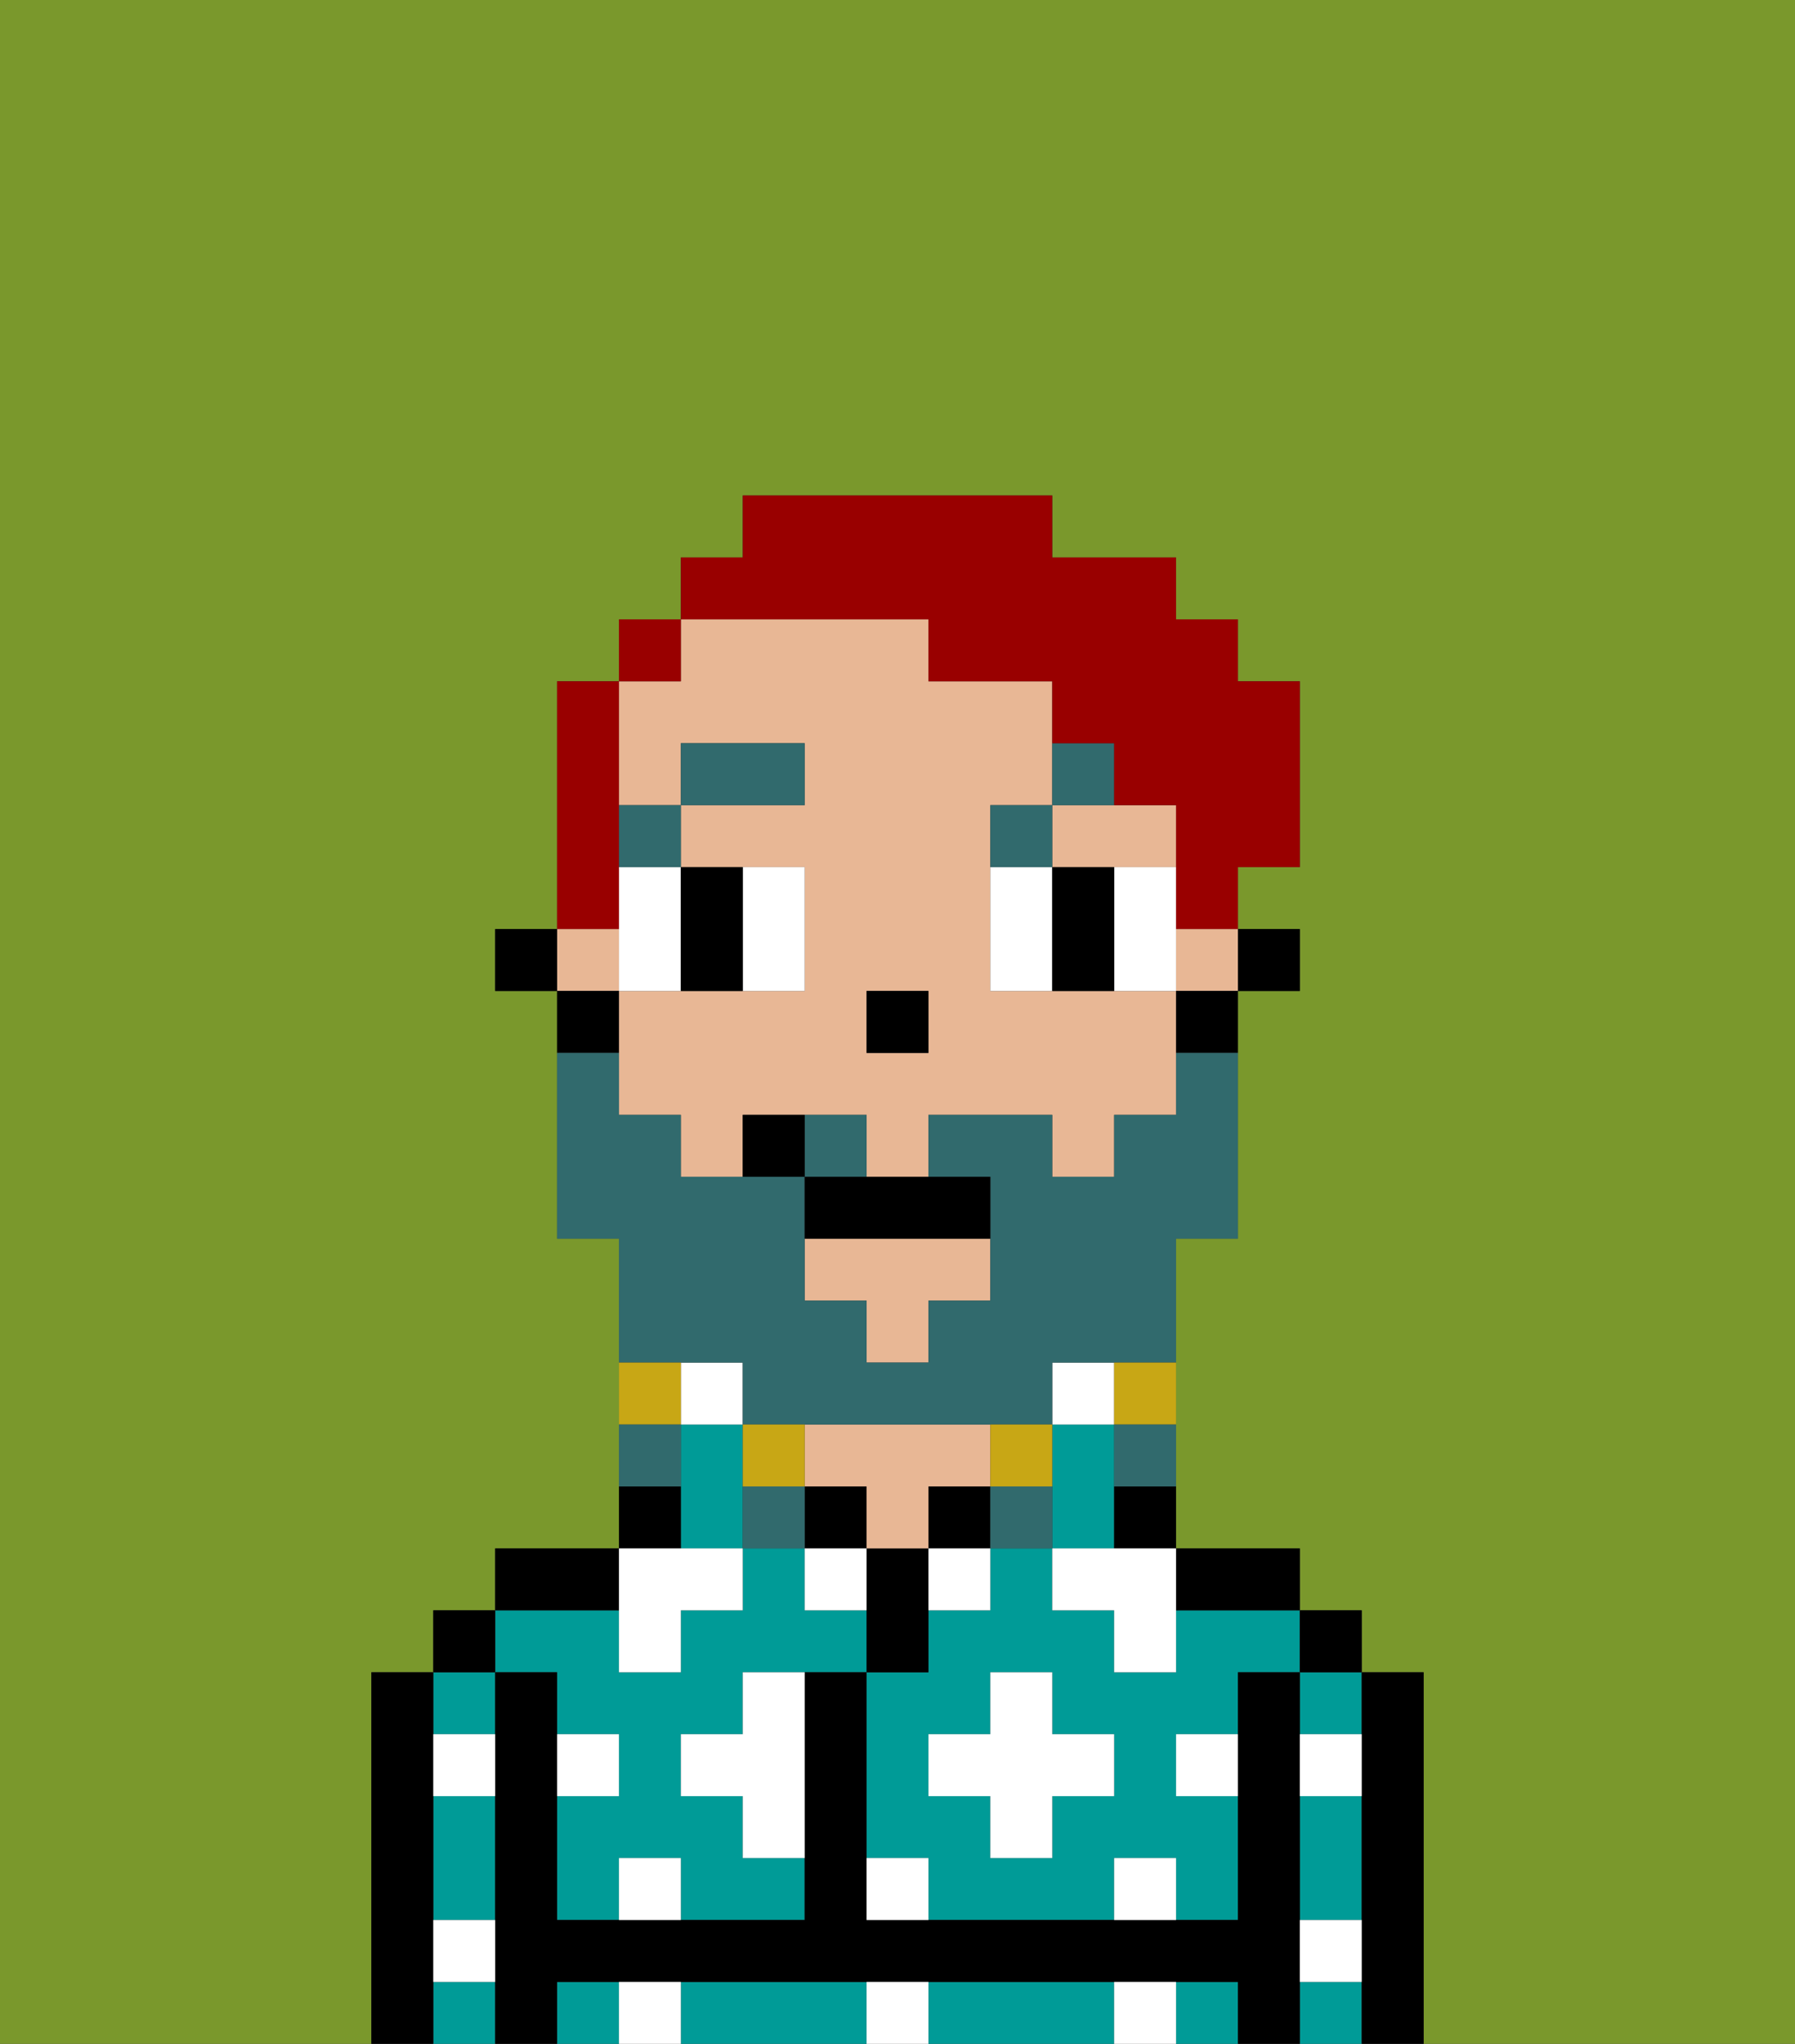 <svg xmlns="http://www.w3.org/2000/svg" viewBox="0 0 29 33"><rect x="0" y="0" width="29" height="33" fill="#333333" stroke="none"/><defs><style>polygon,rect,path{shape-rendering:crispedges;}.wa145-1{fill:#7a982c;}.wa145-2{fill:#009b97;}.wa145-3{fill:#000000;}.wa145-4{fill:#e8b795;}.wa145-5{fill:#ffffff;}.wa145-6{fill:#ffffff;}.wa145-7{fill:#316a6d;}.wa145-8{fill:#316a6d;}.wa145-9{fill:#c8a715;}.wa145-10{fill:#990000;}</style></defs><path class="wa145-1" d="M0,33H6V27H7V26H8V25h2V20H9V16H8V15H9V11h1V10h1V9h1V8h5V9h2v1h1v1h1v3H20v1h1v1H20v4H19v5h2v1h1v1h1v6h6V0H0Z"/><path class="wa145-2" d="M19,26v1H18V26H17V25H16v1H15v1H14v3h1v1h3V30h1v1h1V29H19V28h1V27h1V26H19Zm-1,3H17v1H16V29H15V28h1V27h1v1h1Z"/><path class="wa145-2" d="M17,25h1V23H17v2Z"/><rect class="wa145-2" x="21" y="27" width="1" height="1"/><path class="wa145-2" d="M21,30v1h1V29H21Z"/><rect class="wa145-2" x="21" y="32" width="1" height="1"/><rect class="wa145-2" x="19" y="32" width="1" height="1"/><rect class="wa145-2" x="9" y="32" width="1" height="1"/><path class="wa145-2" d="M17,32H15v1h3V32Z"/><path class="wa145-2" d="M13,32H11v1h3V32Z"/><path class="wa145-2" d="M7,30v1H8V29H7Z"/><rect class="wa145-2" x="7" y="32" width="1" height="1"/><rect class="wa145-2" x="7" y="27" width="1" height="1"/><path class="wa145-2" d="M12,23H11v2h1V23Z"/><path class="wa145-2" d="M9,27v1h1v1H9v2h1V30h1v1h2V30H12V29H11V28h1V27h2V26H13V25H12v1H11v1H10V26H8v1Z"/><path class="wa145-3" d="M23,27H22v6h1V27Z"/><rect class="wa145-3" x="21" y="26" width="1" height="1"/><path class="wa145-3" d="M21,31V27H20v4H14V27H13v4H9V27H8v6H9V32H20v1h1V31Z"/><path class="wa145-3" d="M20,26h1V25H19v1Z"/><path class="wa145-3" d="M18,25h1V24H18Z"/><rect class="wa145-3" x="15" y="24" width="1" height="1"/><path class="wa145-3" d="M15,26V25H14v2h1Z"/><rect class="wa145-3" x="13" y="24" width="1" height="1"/><path class="wa145-4" d="M14,24v1h1V24h1V23H13v1Z"/><path class="wa145-3" d="M11,24H10v1h1Z"/><path class="wa145-3" d="M10,25H8v1h2Z"/><rect class="wa145-3" x="7" y="26" width="1" height="1"/><path class="wa145-3" d="M7,31V27H6v6H7V31Z"/><rect class="wa145-3" x="20" y="15" width="1" height="1"/><rect class="wa145-4" x="9" y="15" width="1" height="1"/><path class="wa145-4" d="M11,13V12h2v1H11v1h2v2H10v2h1v1h1V18h2v1h1V18h2v1h1V18h1V16H16V13h1V11H15V10H11v1H10v2Zm3,3h1v1H14Z"/><rect class="wa145-4" x="19" y="15" width="1" height="1"/><polygon class="wa145-4" points="13 21 14 21 14 22 15 22 15 21 16 21 16 20 13 20 13 21"/><path class="wa145-4" d="M18,14h1V13H17v1Z"/><path class="wa145-3" d="M19,17h1V16H19Z"/><path class="wa145-3" d="M10,16H9v1h1Z"/><rect class="wa145-3" x="8" y="15" width="1" height="1"/><rect class="wa145-3" x="14" y="16" width="1" height="1"/><path class="wa145-5" d="M10,30v1h1V30Z"/><path class="wa145-5" d="M10,32v1h1V32Z"/><path class="wa145-5" d="M12,28H11v1h1v1h1V27H12Z"/><polygon class="wa145-5" points="10 27 11 27 11 26 12 26 12 25 11 25 10 25 10 26 10 27"/><rect class="wa145-5" x="15" y="25" width="1" height="1"/><path class="wa145-5" d="M13,25v1h1V25Z"/><polygon class="wa145-5" points="17 27 16 27 16 28 15 28 15 29 16 29 16 30 17 30 17 29 18 29 18 28 17 28 17 27"/><polygon class="wa145-5" points="17 25 17 26 18 26 18 27 19 27 19 26 19 25 18 25 17 25"/><path class="wa145-5" d="M7,29H8V28H7Z"/><path class="wa145-5" d="M10,28H9v1h1Z"/><path class="wa145-5" d="M21,29h1V28H21Z"/><path class="wa145-5" d="M19,29h1V28H19Z"/><path class="wa145-5" d="M21,32h1V31H21Z"/><path class="wa145-5" d="M7,32H8V31H7Z"/><path class="wa145-5" d="M14,30v1h1V30Z"/><path class="wa145-5" d="M14,32v1h1V32Z"/><path class="wa145-5" d="M18,30v1h1V30Z"/><path class="wa145-5" d="M18,32v1h1V32Z"/><rect class="wa145-5" x="11" y="22" width="1" height="1"/><rect class="wa145-5" x="17" y="22" width="1" height="1"/><path class="wa145-6" d="M11,15V14H10v2h1Z"/><path class="wa145-6" d="M13,16V14H12v2Z"/><path class="wa145-6" d="M16,14v2h1V14Z"/><path class="wa145-6" d="M19,14H18v2h1V14Z"/><path class="wa145-3" d="M11,16h1V14H11v2Z"/><path class="wa145-3" d="M17,14v2h1V14Z"/><rect class="wa145-7" x="10" y="13" width="1" height="1"/><rect class="wa145-7" x="11" y="12" width="2" height="1"/><path class="wa145-7" d="M17,13H16v1h1Z"/><path class="wa145-7" d="M18,12H17v1h1Z"/><path class="wa145-8" d="M12,22v1h5V22h2V20h1V17H19v1H18v1H17V18H15v1h1v2H15v1H14V21H13V19H11V18H10V17H9v3h1v2h2Z"/><path class="wa145-8" d="M14,18H13v1h1Z"/><path class="wa145-9" d="M18,23h1V22H18Z"/><path class="wa145-8" d="M18,24h1V23H18Z"/><path class="wa145-9" d="M17,24V23H16v1Z"/><path class="wa145-8" d="M16,24v1h1V24Z"/><path class="wa145-9" d="M13,24V23H12v1Z"/><path class="wa145-8" d="M12,24v1h1V24Z"/><path class="wa145-9" d="M11,22H10v1h1Z"/><path class="wa145-8" d="M11,23H10v1h1Z"/><path class="wa145-3" d="M13,19v1h3V19H13Z"/><path class="wa145-3" d="M12,18v1h1V18Z"/><path class="wa145-10" d="M10,14V11H9v4h1Z"/><rect class="wa145-10" x="10" y="10" width="1" height="1"/><path class="wa145-10" d="M15,10v1h2v1h1v1h1v2h1V14h1V11H20V10H19V9H17V8H12V9H11v1h4Z"/></svg>